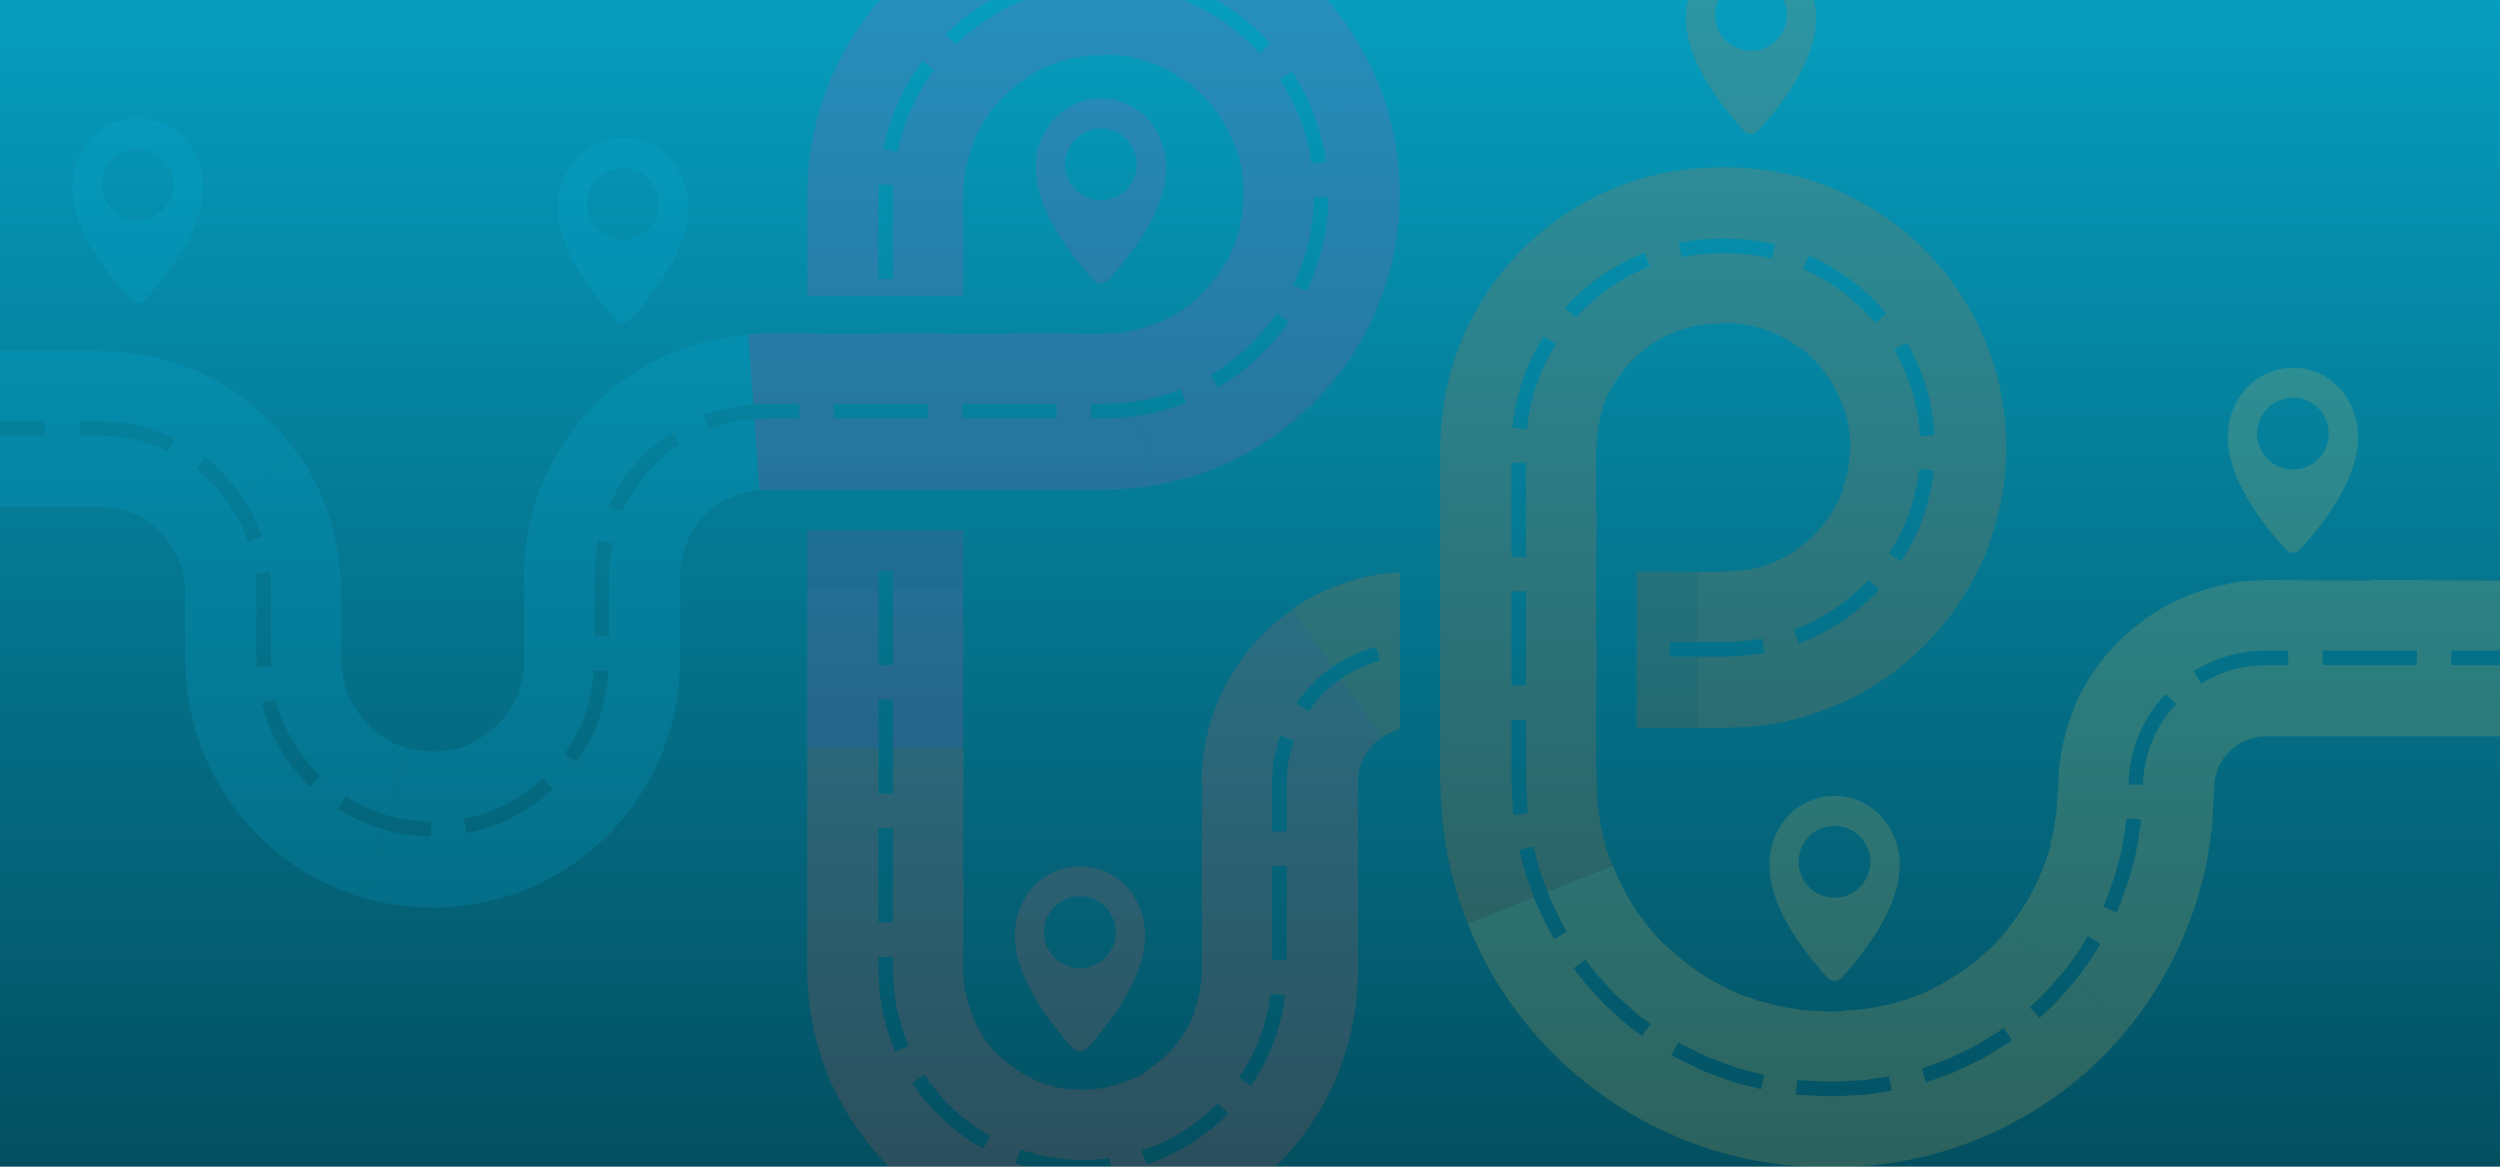 <svg xmlns="http://www.w3.org/2000/svg" xmlns:xlink="http://www.w3.org/1999/xlink" width="1920" height="896" viewBox="0 0 1920 896"><defs><style>.a{fill:url(#a);}.b{clip-path:url(#c);}.c{opacity:0.161;mix-blend-mode:multiply;isolation:isolate;}.d{fill:#f96f14;}.e{fill:#fcc048;}.f{fill:#f65349;}.g{fill:#d344b0;}.h{fill:#07b4e5;}.i,.j{opacity:0.2;}</style><linearGradient id="a" x1="0.5" x2="0.5" y2="1" gradientUnits="objectBoundingBox"><stop offset="0" stop-color="#069dbf"/><stop offset="1" stop-color="#034f60"/></linearGradient><clipPath id="c"><rect class="a" width="1920" height="896"/></clipPath></defs><g transform="translate(0 -66)"><rect class="a" width="1920" height="896" transform="translate(0 66)"/><g class="b" transform="translate(0 66)"><g class="c" transform="translate(0 -77.688)"><g transform="translate(992.564 38.491)"><path class="d" d="M734.9,1043.3c2.422,9.306,6.127,17.863,9.077,26.3l50.859-20.245-6.372-17.419-4.916-19.084,10.94-2.445c1.645,6.4,3.19,12.4,4.687,18.22,2.067,5.642,4.068,11.1,6.074,16.582l49.9-19.862c-1.6-5.136-4.073-10.178-5.349-15.8q-1.037-4.186-2.108-8.511a52.121,52.121,0,0,1-1.878-8.854q-.659-4.562-1.338-9.27-.372-2.349-.751-4.736-.088-2.427-.178-4.89c-.161-6.859-.853-12.251-.615-22.587h-.469c.128-28.812.3-61.571.469-98.824h-.469c.128-28.811.3-61.57.469-98.823h-.469q.1-21.608.219-46.246l.032-2.966.158-1.929.248-3.9.183-3.965.7-3.94a89.036,89.036,0,0,1,3.865-16.076l-.446-.148c2.677-8.429,7.28-16.808,13.046-25.093a90.142,90.142,0,0,1,23-22.543l-.27-.383c7.408-4.846,15.705-9.6,25.37-12.505,4.86-1.256,9.823-2.871,15.2-3.348a41.17,41.17,0,0,1,8.158-.816l4.213-.2,2.227-.133,3.479.016v-.47c9.361.464,18.549,1.325,28.268,4.348A99.456,99.456,0,0,1,998.6,627.435l32.1-43.644c-8.926-6.845-18.914-12.134-29.094-16.845l4.449-10.29c10.959,5.047,21.684,10.76,31.287,18.1l7.437,5.6,6.993,6.349c4.917,4.089,9,9.29,13.782,14.37l-8.6,7.2c-4.483-4.726-8.256-9.6-12.848-13.383l-6.494-5.909-6.915-5.2-31.817,43.265a87.964,87.964,0,0,1,20,20.189,97.032,97.032,0,0,1,14.468,28.6l51.75-16.023c-1.989-5.246-3.666-10.627-5.96-15.747-2.6-4.975-4.525-10.308-7.69-14.975l9.688-5.639c3.376,5.03,5.5,10.744,8.266,16.106,2.464,5.507,4.291,11.289,6.4,16.94l52.248-16.177a216.44,216.44,0,0,0-33.259-64.951,207.681,207.681,0,0,0-45.023-44.717l-.026.037a218.86,218.86,0,0,0-65.2-32.745c-21.846-6.68-43.453-8.819-62.684-9.206v.045H938.34l-4.724.176-9.5.456a137.9,137.9,0,0,0-18.473,2,140.137,140.137,0,0,0-17.681,3.417c-5.707,1.538-11.423,2.716-16.794,4.662-21.842,6.938-40.6,17.406-56.862,28.536l31.521,44.753c4.968-3.71,10.479-6.588,15.873-9.976l8.773-4.234a68.847,68.847,0,0,1,9.358-4.019L883.9,565a61.79,61.79,0,0,0-8.718,3.747l-8.165,3.927c-5,3.179-10.133,5.819-14.739,9.277-4.444,3.431-9.172,6.518-13.167,10.494l-6.241,5.664c-1.954,2.014-3.793,4.144-5.7,6.208l-8.334-7.5c2.045-2.219,4.028-4.5,6.131-6.663l6.7-6.095c4.309-4.253,9.366-7.6,14.154-11.276l-31.5-44.716a210.21,210.21,0,0,0-51.609,51.362c-13.033,18.669-22.735,37.83-28.833,56.7l.042.015A209.17,209.17,0,0,0,725.271,673q-.656,4.533-1.3,8.989-.269,4.478-.536,8.881-.212,4.407-.42,8.739l-.171,4.313-.006,3.131c-.008,16.442-.014,31.746-.021,46h.045c-.015,37.607-.032,70.323-.045,98.823h.045c-.015,37.607-.032,70.324-.045,98.824h.045c-.219,8.375.518,21.149,1.078,31.831.174,2.745.263,5.473.522,8.166q.585,4.025,1.158,7.984,1.214,7.909,2.386,15.551a125.965,125.965,0,0,0,3.225,14.846Q733.1,1036.315,734.9,1043.3ZM905.956,546.719c5.977-.826,11.919-2.043,17.931-2.517,5.974-.229,12.181-.8,17.964-.716,6.148.323,12.371.429,18.695,1.091,6.269,1.139,12.893,1.507,19.6,3.551l-2.628,10.9c-6.246-1.936-12.424-2.222-18.246-3.312-5.9-.608-11.629-.695-17.418-1.017-5.9-.08-11.3.482-16.981.673-5.6.438-11.115,1.593-16.68,2.336ZM796.468,656.94c-1.949,5.268-2.936,10.833-4.47,16.231-.949,5.527-1.837,11.086-2.515,16.653l-11.16-1.055c.716-5.985,1.669-11.965,2.7-17.9,1.621-5.813,2.72-11.791,4.8-17.461,2.2-5.8,3.99-11.746,7-17.389,1.395-2.868,2.81-5.779,4.258-8.759l5.29-8.715,9.479,5.984c-1.693,2.783-3.335,5.482-4.938,8.118-1.345,2.776-2.658,5.486-3.95,8.153C800.152,646.033,798.531,651.569,796.468,656.94ZM777.553,913.3h11.209v46.159l.421,8.54c.363,5.68.407,11.393,1.019,17.047l-11.144,1.211c-.641-5.927-.7-11.911-1.078-17.864l-.427-8.933V913.3Zm0-98.823h11.209V886.9H777.553V814.473Zm0-61.42v-37.4h11.209v72.428H777.553Zm324.938-58.538c-.583-13.971-3.426-26.062-6.693-38.008l52.29-16.19a231.436,231.436,0,0,1,9.563,62.851,221.7,221.7,0,0,1-12.171,71.879L1093.849,757c4.158-11.354,6.514-23.27,8.092-35.234L1090.8,720.54c-1.487,11.126-3.653,22.207-7.531,32.759l-51.141-17.876a102.43,102.43,0,0,0,5.685-31.613,113.945,113.945,0,0,0-4.024-28.1l51.3-15.884c3.005,11.094,5.682,22.3,6.211,35.352ZM1080.3,761.421c.993-2.72,1.979-5.419,2.967-8.122l-50.7-17.721c-2.686,8.422-7.438,16.759-13.41,24.9a94.478,94.478,0,0,1-23.261,22.28l30.521,44.76c9.092-6.58,17.906-13.649,25.4-22.047l8.219,7.622c-8.059,9.013-17.512,16.633-27.3,23.687-10.419,6.683-21.154,12.932-34.341,17.609L994.48,843.88c12.3-4.347,22.252-10.18,31.939-16.365l-30.256-44.371a110.88,110.88,0,0,1-25.577,12.105q-3.7.8-7.451,1.818c-2.493.748-5.2.735-7.824,1.256a45.113,45.113,0,0,1-8.185.657l-4.212.243c-1.656.072-4.427,0-6.613.01v.469q-28.584-.127-62.546-.3V919.327l62.546.029v-.044c2.5-.02,4.341.048,7.335-.044l9.5-.416a142.127,142.127,0,0,0,18.492-1.681c6.021-1.012,12.022-1.576,17.738-3.108l16.881-4.377A230.168,230.168,0,0,0,1063.573,882l-.025-.036a213.9,213.9,0,0,0,52.3-50.664c13.376-18.4,23.428-37.429,29.673-56.241L1093.849,757l-3.207,8.747c-1.2,2.875-2.667,5.66-4.018,8.547-2.539,5.871-6.142,11.386-9.757,17.36l-9.387-6.127c3.361-5.581,6.737-10.7,9.079-16.168C1077.812,766.671,1079.19,764.091,1080.3,761.421ZM972.145,861.757a196.458,196.458,0,0,1-35.843,2.86H898.9v-11.21h37.4a184.581,184.581,0,0,0,33.776-2.668Zm-280.3-61.829V920.509a44.655,44.655,0,0,0-14.117,6.2l-31.146-44.96a97.361,97.361,0,0,1,29.97-13.786l-2.882-10.833a108.573,108.573,0,0,0-33.472,15.4L609.346,828a162.126,162.126,0,0,1,77.881-27.844Z" transform="translate(-609.346 -321.154)"/><g transform="translate(302.229)"><path class="d" d="M851.933,243.486a48.711,48.711,0,0,1,83.454,0c23.442,38.2-7.824,83.442-32.764,112.121-.237.271-2.079,2.3-4.031,4.282a7.049,7.049,0,0,1-9.861,0c-1.957-1.986-3.8-4.013-4.038-4.285C859.756,326.927,828.49,281.682,851.933,243.486Zm41.688,54.579A27.564,27.564,0,1,0,866.057,270.5,27.565,27.565,0,0,0,893.621,298.065Z" transform="translate(-843.655 -219.907)"/></g></g><g transform="translate(1127.242 688.951)"><path class="e" d="M965.911,1440.827l-42.5-34.5c-8.047,9.23-15.983,18.546-26.51,27.518l-7.46-8.368c10.073-8.567,17.6-17.451,25.267-26.215l-41.7-33.845c-3.429,4.109-7.395,8-11.153,12.319-4.112,3.983-8.686,7.748-13.117,11.956-5.055,3.433-9.865,7.544-15.355,11-5.7,3.087-11.067,7.222-17.5,9.774l.21.42a170.648,170.648,0,0,1-70.468,17.318l.016.469a116.108,116.108,0,0,1-18.2-.128c-5.762-.453-11.8-.267-17.815-1.625-6.063-1-12.393-1.675-18.624-3.708l-9.634-2.472-9.591-3.621-19.011,50.73c5.4,1.782,10.569,4.3,16.152,5.493l16.539,4.254-2.333,10.965-17.347-4.458c-5.851-1.267-11.284-3.877-16.944-5.756l-8.646-3.171c-2.838-1.193-5.592-2.64-8.446-3.975l-8.674-4.18a66.135,66.135,0,0,1-8.86-4.776l5.541-9.744a61.144,61.144,0,0,0,8.468,4.562l8.275,3.985c2.72,1.273,5.338,2.663,8.042,3.8l8.233,3.007,18.846-50.29a180.62,180.62,0,0,1-61.67-39.669l-37.922,38.688,12.641,11.489c4.219,3.825,9.031,6.927,13.512,10.433l-6.589,9.069c-4.7-3.667-9.733-6.94-14.162-10.942l-13.251-12.043-38.286,39.06a300.459,300.459,0,0,0,103.737,65.961l.016-.042c5.544,2.019,10.986,4.055,16.392,5.875l16.3,4.266c10.637,3.092,21.222,4.473,31.418,6.019,10.171,1.888,20.112,1.932,29.679,2.507a200.638,200.638,0,0,0,26.281.029v-.044a290.455,290.455,0,0,0,119.8-30.257l-24.436-48.983c-5.589,2.514-10.894,5.651-16.866,7.707-5.928,2.154-12.038,4.376-18.53,6.737l-3.311-10.71,17.665-6.43c5.689-1.945,10.72-4.955,16.038-7.335,2.548-1.261,5.16-2.4,7.657-3.759l7.291-4.435c4.772-3.089,9.941-5.588,14.344-9.225l6.461,9.16c-4.632,3.8-10.039,6.453-15.055,9.687l-7.659,4.647c-2.622,1.423-5.361,2.632-8.036,3.956l24.416,48.942A287.031,287.031,0,0,0,965.911,1440.827ZM783.438,1489.76l-17.714,2.7c-5.927.672-11.917.713-17.872,1.093-12.23,1.058-24.2-.26-38.071-.808l1.1-11.156c13.1.488,24.914,1.805,36.591.76,5.675-.37,11.386-.393,17.034-1.034l16.872-2.577ZM548.213,1389.01l-9,6.68c4.133,5.529,7.9,10.837,12.328,15.342,4.31,4.595,8.188,9.347,12.637,13.556l-38.318,39.092c-25.232-25.012-50.817-58.282-68.027-102.387l50.817-20.229c1.8,5.712,4.841,10.9,7.307,16.333a127.184,127.184,0,0,0,8.384,15.8l9.688-5.641a118.32,118.32,0,0,1-7.993-15.071c-2.345-5.181-5.27-10.118-6.972-15.571l50.334-20.036c9.832,26.035,25.034,46.1,40.22,61.347l-37.593,38.354c-4.242-4-7.92-8.545-12.036-12.919C555.747,1399.379,552.165,1394.3,548.213,1389.01Zm200.263,10.014c24.94-28.679,56.206-73.924,32.764-112.12a48.71,48.71,0,0,0-83.454,0c-23.442,38.2,7.824,83.441,32.76,112.12.24.271,2.081,2.3,4.038,4.284a7.048,7.048,0,0,0,9.861,0C746.4,1401.324,748.239,1399.3,748.476,1399.025Zm-9-57.542a27.564,27.564,0,1,1,27.565-27.566A27.565,27.565,0,0,1,739.475,1341.483Z" transform="translate(-457.831 -1263.325)"/></g><g transform="translate(619.91 545.726)"><path class="f" d="M1820.223,1131.934l-31.172-45a95.34,95.34,0,0,0-24.856,24.99l-9.259-6.319a106.536,106.536,0,0,1,27.732-27.886l-30.582-44.147a164.2,164.2,0,0,0-49.06,53.581c-12.953,22.481-20.828,50.868-20.945,79.616h.469c-.128,28.812-.3,61.571-.469,98.823h.469q-.124,21.444-.264,45.9a93.848,93.848,0,0,1-5.979,31.017l50.828,18.745c.922-2.647,2.023-5.238,2.809-7.928l2.09-8.151c1.668-5.378,2.069-11.016,3.037-16.539l11.129,1.35c-1.022,5.953-1.5,12.017-3.269,17.818l-2.262,8.782c-.848,2.9-2.019,5.7-3.017,8.547l51.317,18.925a214.567,214.567,0,0,0,13.181-72.213c.02-16.533.038-31.921.055-46.249h-.045c.015-37.606.032-70.323.045-98.823h-.045c.342-4.61.345-7.888,1.54-11.424a38.917,38.917,0,0,1,3.872-9.566A44.274,44.274,0,0,1,1820.223,1131.934ZM1736.255,1265.6v-35.025h11.21V1303h-11.21Zm16.759-131.4a100.726,100.726,0,0,0-5.55,32.572v37.4h-11.21v-37.4a112.03,112.03,0,0,1,6.185-36.293Zm-42.233,258.951c7.044-10.92,12.619-21.005,16.354-31.9l-50.388-18.583c-5.722,16.315-18.282,33.287-37.261,45.4l.252.4c-7.273,4.9-16.031,8.362-25.559,10.909a88.269,88.269,0,0,1-31.59,2.52l-4.708,53.97c11.186.76,22.492.779,33.579-1.007l1.588,11.1c-11.943,1.909-24.1,1.912-36.142,1.078-6.172-.52-12.282-1.661-18.569-2.686l-9.444-2.424-4.874-1.264-4.856-1.771,3.687-10.587,4.515,1.659,4.534,1.163,8.764,2.259c5.839.926,11.494,2,17.219,2.483l4.668-53.5a98.636,98.636,0,0,1-26.984-6.772,95.154,95.154,0,0,1-26.438-17.321l-36.573,39.966c2.1,1.855,4.093,3.848,6.283,5.6l6.746,5.038c4.341,3.589,9.427,6.07,14.137,9.114l-5.477,9.781c-5.086-3.255-10.538-5.97-15.229-9.81l-7.257-5.432c-2.358-1.885-4.51-4.018-6.772-6.019-9.317-8.213-17.206-17.821-25.151-29.29l9.353-6.178c7.42,10.672,14.715,19.6,23.366,27.2l36.256-39.62c-13.058-11.666-24.009-29.5-27.96-51.52l-53.337,9.49c.65,5.588,2.6,10.906,3.821,16.376,1.736,5.323,3.677,10.6,5.776,15.795l-10.285,4.458c-2.272-5.588-4.364-11.282-6.225-17.021-1.343-5.887-3.4-11.632-4.123-17.645l-53.849,9.581a212.469,212.469,0,0,0,25.291,69,204.157,204.157,0,0,0,40.113,49.757l.031-.033a214.641,214.641,0,0,0,61.828,39.533c21.289,8.876,42.522,13.185,62.26,15.178l0-.045a207.729,207.729,0,0,0,73.023-6.366c22.172-6.026,42.059-14.746,58.694-25.671l-.024-.038A213.322,213.322,0,0,0,1758,1440.071c3.373-4.639,7-8.982,9.845-13.743q4.308-7.115,8.464-13.983c4.787-9.576,9.54-18.787,12.7-28.27l-51.358-18.94c-4.052,11.75-10.041,22.65-17.627,34.359Zm-8.1,27.413c-4.281,4.246-8.792,8.3-13.387,12.2-4.939,3.472-9.446,7.585-14.759,10.5l-7.969,4.838c-2.689,1.579-5.606,2.788-8.455,4.222-5.648,3.011-11.906,5.089-18.47,7.5l-3.5-10.649c6.106-2.254,11.926-4.161,17.16-6.973,2.64-1.335,5.353-2.436,7.842-3.908l7.383-4.489c4.948-2.688,9.106-6.549,13.709-9.75,4.262-3.634,8.454-7.395,12.436-11.335Zm-257.133-101.258c.044,5.947,1.113,11.592,1.969,17.28l52.874-9.408q-.418-3.248-1.005-6.58-.127-3.41-.259-6.936l-.11-1.767-.063-.89,0-1.428q.015-2.938.029-5.923.03-5.972.059-12.139.117-24.67.25-52.576h-.469c.128-28.812.3-61.571.469-98.823h-54.175v35.024H1433.9v-35.024H1379.21c-.015,37.606-.032,70.323-.045,98.823h.045q-.012,28.205-.024,52.827,0,6.165-.006,12.119,0,2.977,0,5.9c-.019.822.035,2.23.091,3.6l.168,4.014c.257,5.329.484,10.567.905,15.692q1.141,7.664,2.242,15.049l53.893-9.588c-.936-6.136-2.056-12.235-2.125-18.632-.146-3.178-.294-6.4-.446-9.706v-9.855h11.21v9.876C1445.261,1313.323,1445.4,1316.339,1445.544,1319.307Zm-.429-80.369v35.025H1433.9v-72.428h11.21Z" transform="translate(-1379.165 -1033.575)"/><g transform="translate(159.502 197.294)"><path class="f" d="M1678.667,1373.638a48.71,48.71,0,0,1,83.454,0c23.442,38.2-7.824,83.441-32.764,112.121-.236.271-2.079,2.3-4.03,4.282a7.048,7.048,0,0,1-9.862,0c-1.956-1.986-3.8-4.013-4.037-4.284C1686.491,1457.079,1655.225,1411.834,1678.667,1373.638Zm41.689,54.578a27.564,27.564,0,1,0-27.566-27.565A27.564,27.564,0,0,0,1720.356,1428.216Z" transform="translate(-1670.39 -1350.059)"/></g></g><g transform="translate(574.594)"><path class="g" d="M1744.15,296.99a162.433,162.433,0,0,1,15.332,30.026l-50.532,19.531a112.339,112.339,0,0,0-16.539-29.164c-6.868-8.037-14.029-15.008-21.651-20.323l-.269.384a104.855,104.855,0,0,0-59.214-19.645l-.008.47a25.261,25.261,0,0,0-4.929-.043l-4.395.226a43.425,43.425,0,0,0-8.534.733c-2.752.511-5.551.595-8.178,1.273q-3.928,1.069-7.771,1.936c-2.567.587-4.9,1.767-7.33,2.522l-3.591,1.216-3.358,1.631-6.591,3.105-6.041,3.662-28.879-45.28c4.955-2.958,9.744-6.188,15.221-8.544l8.183-3.949,8.935-3.3-3.767-10.558-9.538,3.533-8.757,4.213c-5.852,2.542-11,5.97-16.3,9.153a180.441,180.441,0,0,0-28.275,22.4l7.858,7.994a169.321,169.321,0,0,1,26.445-20.938l29.132,45.677a117.592,117.592,0,0,0-25.448,22.008,122.441,122.441,0,0,0-15.628,25.158l.43.188A118.487,118.487,0,0,0,1501.5,374.6c-.753,8.144-.7,26.788-.76,40.53h-53.705v-18.11c.009-6.154-.109-12.6.361-19.032l-11.2-.482c-.487,7.039-.36,13.319-.371,19.49v18.134h-54.74c.209-14.98-.6-26.881,1.086-51.611a236.906,236.906,0,0,1,17.967-69.34l50.114,21.908c-2.441,5.5-4.254,11.272-6.4,16.9-1.656,5.788-3.073,11.654-4.561,17.489l10.984,2.235c1.41-5.448,2.728-10.93,4.264-16.342,2.025-5.252,3.7-10.649,5.982-15.791,4.862-10.451,10.181-20.706,18.12-31.107l-9.014-6.664c-8.45,11.093-14.18,22.069-19.377,33.28l-50.156-21.927a240.655,240.655,0,0,1,32.574-53.193,236.452,236.452,0,0,1,53.566-47.286l-.024-.037L1498.891,186c4.422-2.381,9.085-4.532,13.778-6.807l7.146-3.356,7.531-2.824c5.1-1.8,10.207-3.9,15.6-5.4,21.283-6.5,45.9-9.71,70.414-9.4l-.95,54.687a185.217,185.217,0,0,0-35.913,2.868l2.044,11.022a173.932,173.932,0,0,1,33.674-2.682,160.173,160.173,0,0,1,35.694,4.691l2.676-10.887a171.475,171.475,0,0,0-38.174-5.013l.951-54.731c9.653.454,19.674.7,29.965,2.6,10.369,1.247,20.832,4.058,31.649,6.975a235.3,235.3,0,0,1,64.38,31.337l-31.364,44.808c-4.844-3.581-10.208-6.392-15.294-9.612-5.3-2.856-10.818-5.305-16.221-7.963l-4.37,10.323c5.043,2.5,10.206,4.78,15.16,7.446,4.743,3.03,9.774,5.633,14.3,8.989,9.307,6.8,18.34,14.024,26.961,23.865l8.3-7.534c-9.2-10.478-18.853-18.244-28.833-25.514l31.39-44.845a238.282,238.282,0,0,1,45.7,42.317,232.764,232.764,0,0,1,35.88,61.905l-51.017,19.718a173.622,173.622,0,0,0-16.408-32.123Z" transform="translate(-1335.765 -158.163)"/><g transform="translate(290.946 145.078)"><path class="g" d="M1401.932,632.971l-4.082-10.441c-5.311,1.861-10.5,4.13-16.027,5.282-5.452,1.414-10.876,2.956-16.492,3.568l-8.707-53.471a105.345,105.345,0,0,0,56.089-27.2l36.8,39.112a123.939,123.939,0,0,1-13.357,11.242c-2.395,1.76-4.768,3.637-7.3,5.4l-8.146,4.943,5.682,9.663,8.689-5.284c2.714-1.881,5.256-3.882,7.817-5.766a134.529,134.529,0,0,0,14.3-12.038,176.451,176.451,0,0,0,23.605-27.267l-9.208-6.394a165.255,165.255,0,0,1-22.079,25.5l-37.125-39.455a114.469,114.469,0,0,0,20.885-26.34c4.8-9.362,8.6-18.511,10.567-27.547l-.458-.1a115.68,115.68,0,0,0,2.5-33.576c-.1-2.654-.772-5.175-1.039-7.717l-.484-3.772c-.236-1.231-.634-2.414-.921-3.611q-.869-3.6-1.709-7.072l-2.428-6.6,50.093-19.361c1.989,5.42,4.124,10.774,5.367,16.6.742,2.878,1.5,5.8,2.269,8.8.468,3.059.948,6.189,1.442,9.418l11.1-1.6c-.531-3.444-1.047-6.784-1.551-10.052-.822-3.2-1.624-6.332-2.414-9.414-1.351-6.236-3.612-11.985-5.752-17.794l51.058-19.734,5.039,13.955c1.366,4.842,2.632,9.815,3.919,14.876q.924,3.8,1.863,7.675l1.274,7.928c.76,5.342,1.786,10.77,2.221,16.324a235.837,235.837,0,0,1-4.728,71.264l.044.01c-4.172,18.988-11.606,38.647-22.011,58.459a234.777,234.777,0,0,1-43.851,56.44l.031.032q-5.392,4.859-10.984,9.9l-12.252,9.231a128.166,128.166,0,0,1-13.246,8.783c-4.675,2.7-9.19,5.875-14.3,8.194-19.748,10.548-42.813,18.235-68.008,22.474l-8.792-53.983c6-.676,11.815-2.3,17.648-3.82C1390.693,637.37,1396.253,634.976,1401.932,632.971Zm105.223-122.147c1.6-5.816,2.023-11.872,3.079-17.8.863-5.96.774-12.015,1.193-18.019l-11.209-.152c-.414,5.615-.3,11.284-1.117,16.856-1.009,5.535-1.362,11.2-2.879,16.635-1.6,5.542-2.493,11.281-4.815,16.776a126.552,126.552,0,0,1-7.1,17.181l10.1,4.861A136.968,136.968,0,0,0,1502,528.8C1504.454,522.909,1505.467,516.773,1507.155,510.824Z" transform="translate(-1356.624 -390.886)"/></g><g transform="translate(0 332.566)"><path class="g" d="M1683.459,746.946l-8.769.014-9.148.456-3.855-54.038c15.625-.919,22.035-.406,31.365-.481l25.472.123,46.246.22v-.47c37.253.167,70.012.342,98.823.47v-.47l52.577.25,12.139.059,5.923.029c2.023.016,2.729-.145,4.141-.188l7.347-.271c2.389-.226,4.69-.731,6.987-1.009l8.632,53.007-8.573,1.314c-2.879.349-5.819.343-8.785.539l-9.093.446h-9.875v11.21h9.853l9.688-.46c3.172-.206,6.314-.219,9.4-.587l9.188-1.4,8.8,54.028c-4.794.7-9.675,1.544-14.662,2.055l-15.286.816c-2.459.1-5.518.264-7.549.272l-5.9,0-12.119-.006-52.827-.024v.045c-28.5-.013-61.216-.029-98.823-.045v.045l-46-.021-25.528-.012c-8.189,0-20.025-.1-23.014.292l-3.892-54.556,8.376-.428,8.743-.015h17.513v-11.21Zm142.731,11.21h72.428v-11.21H1826.19Zm-98.823,0h72.428v-11.21h-72.428Z" transform="translate(-1661.687 -691.64)"/></g><g transform="translate(45.316 256.971)"><path class="g" d="M2013.88,618.307c.073-15.1.151-31.03.227-47.93h-54.175V605.4h-11.21V570.377h-54.695c-.007,16.969-.014,32.891-.021,47.93Zm-119.9,248.54h.045c-.015,37.607-.032,70.323-.045,98.824h54.74v-37.4h11.21v37.4h53.705c.128-28.813.3-61.572.469-98.824h-.469c.09-20.191.2-44.311.319-68.567H1894.014C1894,822.71,1893.992,846.817,1893.983,866.847Zm54.74,0v-37.4h11.21v72.427h-11.21Z" transform="translate(-1893.983 -570.377)"/></g><g transform="translate(220.964 153.368)"><g transform="translate(0 0)"><path class="g" d="M1652.767,427.763a48.71,48.71,0,0,1,83.454,0c23.443,38.2-7.824,83.441-32.764,112.12-.237.271-2.078,2.3-4.03,4.282a7.047,7.047,0,0,1-9.861,0c-1.957-1.986-3.8-4.013-4.038-4.285C1660.591,511.2,1629.325,465.959,1652.767,427.763Zm41.689,54.579a27.564,27.564,0,1,0-27.565-27.566A27.564,27.564,0,0,0,1694.456,482.343Z" transform="translate(-1644.489 -404.184)"/></g></g></g><g transform="translate(279.96 183.72)"><g transform="translate(148.539)"><path class="h" d="M2241.577,476.452a48.71,48.71,0,0,1,83.454,0c23.442,38.2-7.824,83.441-32.764,112.121-.238.271-2.079,2.3-4.031,4.281a7.049,7.049,0,0,1-9.861,0c-1.956-1.986-3.8-4.014-4.038-4.285C2249.4,559.893,2218.134,514.648,2241.577,476.452Zm41.689,54.579a27.564,27.564,0,1,0-27.565-27.566A27.564,27.564,0,0,0,2283.265,531.031Z" transform="translate(-2233.299 -452.873)"/></g><path class="h" d="M2404.047,837l.033.029a66.158,66.158,0,0,0-11.987,20.548,32.369,32.369,0,0,0-1.886,6.2,35.337,35.337,0,0,0-1.29,6.605,40.552,40.552,0,0,0-.621,7c-.271,1.4-.164,7.461-.189,11.82h.045c-.006,14.251-.014,29.554-.021,46q0,3.083,0,6.22v3.151l-.143,4.349c-.356,6.187-.381,12.5-1.3,18.867a191.419,191.419,0,0,1-8.9,38.885l.042.014a186.424,186.424,0,0,1-32.45,58.548,188.6,188.6,0,0,1-59.412,48.384l-25.338-48.472c10.626-5.831,20.913-12.538,29.622-21.048l-7.646-8.2c-7.977,7.829-17.437,13.949-27.169,19.313l-25.1-48.011a69.276,69.276,0,0,0,34.276-39.242l-.445-.151a70.806,70.806,0,0,0,3.376-14.1c.49-2.315.241-4.715.544-7,.04-.65.12-.99.143-1.889l.016-3.146q.014-3.133.031-6.217.117-24.672.22-46.248h-.47q.017-3.492.032-6.932c.024-1.318-.032-1.905.058-3.812l.22-5c.341-6.645.588-13.182,1.752-19.577a144.953,144.953,0,0,1,3.68-18.757,139.666,139.666,0,0,1,5.4-17.729,185.961,185.961,0,0,1,34.307-58.529l40.666,35.079c-7.98,9.6-15.224,19.9-20.838,32.955l10.264,4.508c5.1-11.9,11.759-21.337,19.063-30.141,7.152-8.628,15.93-15.726,25.1-22.067l-6.156-9.369c-10.035,6.914-19.6,14.7-27.429,24.115l-41.02-35.386a185.2,185.2,0,0,1,127.2-63.388l3.821,53.569c-12.434,1.013-24.869,3.2-38.042,8.512l4.056,10.451c12-4.858,23.383-6.844,34.784-7.781l3.895,54.6A65.415,65.415,0,0,0,2404.047,837ZM2299.2,1017l9.135,6.5c7.9-11.576,13.916-22.6,17.7-34.521a62.736,62.736,0,0,0,2.629-8.722c.713-2.952,1.613-5.868,2.163-8.855.83-6.016,2.142-11.989,2.182-18.082l-11.19-.668c-.011,5.6-1.26,11.066-1.992,16.588-.5,2.739-1.343,5.407-1.99,8.115a54.933,54.933,0,0,1-2.407,7.994C2311.986,996.264,2306.446,1006.34,2299.2,1017Zm25.68-163.827a179.817,179.817,0,0,0-2.676,36.037v37.4h11.21v-37.4a168.075,168.075,0,0,1,2.448-33.788Zm-103.012,213.833c12.622-2.743,23.453-6.444,33.57-11.787l-24.88-47.595a65.777,65.777,0,0,1-23.7,7.142,72.535,72.535,0,0,1-28.131-2.391l-14.917,52.081c10.695,3.208,21.855,4.479,32.992,4.828l-.111,11.209c-12.128-.358-24.3-1.772-35.969-5.261l-15.06,52.581c53.306,14.984,103.575,5.318,140.328-14.149l-25.358-48.511c-11.054,5.834-22.893,9.9-36.623,12.857Z" transform="translate(-2145.659 -544.128)"/></g><g transform="translate(0 168.637)"><path class="h" d="M2817.3,1049.6c-8.514-8.622-16.494-17.953-22.418-28.6l-47.135,27.745a190.514,190.514,0,0,0,111.375,86.418l15.072-52.624c-11.894-3.642-23.612-8.193-35.364-15.958l6.031-9.45c10.807,7.161,21.544,11.283,32.42,14.632l14.787-51.629a70.835,70.835,0,0,1-40.839-32.3l-46.687,27.481c5.411,9.777,12.768,18.316,20.563,26.24ZM2769.609,861.4c-3.332-10.7-8.924-20.517-15.051-29.818l-44.875,31.267a63.035,63.035,0,0,1,10.509,25.1c.187,2.138.751,4.169.875,6.252.022,2.175.168,3.962.327,6.335q-.005,11.495-.01,22.177h.044q-.005,14.1-.011,27.3c-.047,1.787.088,5.24.23,8.4q.243,4.722.484,9.364c.229,6.189,1.517,12.23,2.344,18.174a190.355,190.355,0,0,0,23.228,62.831l47.174-27.768a127.807,127.807,0,0,1-14.643-35.92l10.882-2.693a116.569,116.569,0,0,0,13.422,32.926l46.282-27.243a70.284,70.284,0,0,1-8.365-23.281c-.136-2.223-.94-4.371-.8-6.72l-.136-3.494-.123-1.765c-.054-.542-.006-2.027-.014-3q.06-13.14.126-27.1h-.47q.051-10.806.1-22.358c-.153-5.472-.424-11.362-.772-17.163-.491-5.832-1.537-11.746-2.446-17.744a182.958,182.958,0,0,0-29.717-71.246l-44.449,30.97c6.722,10.154,12.793,20.916,16.464,32.609Zm6.514,61.314c-.074-11.984.362-24.086-.913-36.738l11.133-1.31c1.413,14.339.891,26.091.99,38.048.115,11.567-.26,23.589.26,34.784l-11.2.447C2775.855,945.854,2776.243,934.478,2776.123,922.711ZM2655.636,714.958c5.368.177,11.142.487,16.54.837,5.458.371,10.8,1.432,16.044,2.209l-9.332,52.887-9.3-1.414-9.527-.509c-6.515-.4-12.619-.112-19.469-.2v11.21c6.674.086,13.273-.2,19.1.195l8.733.455,8.52,1.3a114.707,114.707,0,0,1,31.736,10.364l4.93-10.068a125.919,125.919,0,0,0-34.719-11.336l9.413-53.351a184.187,184.187,0,0,1,119.52,76.928l-44.064,30.7a133.872,133.872,0,0,0-26.792-28.316l-6.923,8.817a122.66,122.66,0,0,1,24.517,25.908l-44.912,31.292a64.4,64.4,0,0,0-42.21-27.078l-.007.044c-1.85-.167-3.667-.729-5.615-.8-1.976-.032-3.864-.152-6-.336l-23.82-.012-52.827-.023V779.977h35.024v-11.21H2579.17V714.592l52.576.249Z" transform="translate(-2579.17 -536.355)"/><g transform="translate(55.697 0)"><path class="h" d="M2839.6,452.257a48.71,48.71,0,0,1,83.454,0c23.442,38.2-7.824,83.441-32.764,112.12-.237.271-2.078,2.3-4.03,4.282a7.048,7.048,0,0,1-9.861,0c-1.958-1.986-3.8-4.013-4.038-4.285C2847.419,535.7,2816.154,490.453,2839.6,452.257Zm41.688,54.578a27.564,27.564,0,1,0-27.565-27.566A27.564,27.564,0,0,0,2881.284,506.835Z" transform="translate(-2831.318 -428.678)"/></g></g><g transform="translate(1542.055 360.147)"><g transform="translate(168.935)"><path class="e" d="M184.3,759.462a48.711,48.711,0,0,1,83.454,0c23.442,38.2-7.824,83.441-32.763,112.121-.238.271-2.08,2.3-4.031,4.282a7.048,7.048,0,0,1-9.861,0c-1.956-1.986-3.8-4.013-4.038-4.284C192.126,842.9,160.859,797.658,184.3,759.462Zm41.689,54.579a27.564,27.564,0,1,0-27.566-27.565A27.564,27.564,0,0,0,225.991,814.041Z" transform="translate(-176.024 -735.883)"/></g><path class="e" d="M86.153,1213.715c-1.444,5.651-2.735,11.328-5.036,16.893-2.214,5.576-3.864,11.6-6.781,17.521l10.254,4.529c3.042-6.2,4.8-12.511,7.117-18.373,2.4-5.852,3.782-11.818,5.3-17.764,3.481-11.468,4.675-23.4,6.573-35.19l-11.153-1.13c-1.84,11.223-2.936,22.6-6.274,33.513L33.7,1200.154c.787-3.343,1.971-6.547,2.494-9.848s1.014-6.557,1.509-9.761c1.455-6.348,1.1-12.745,1.67-18.829q.161-2.321.319-4.6.223-4.823.442-9.569a143.738,143.738,0,0,1,2.242-18.6c.907-6.087,2.75-11.917,4.232-17.683,1.774-5.686,3.9-11.174,6.008-16.527l-.432-.184a160.488,160.488,0,0,1,51.576-65.114,156.815,156.815,0,0,1,67.271-29.073l9.5,52.858a105.558,105.558,0,0,0-36.73,14.111l5.9,9.531a94.374,94.374,0,0,1,32.814-12.609c2.735-.363,5.448-.943,8.2-1.146l8.281-.42,17.493-.019v-11.21l-17.533.019-9.251.465c-3.076.232-6.117.857-9.176,1.278l-9.586-53.32,10.987-1.609c3.639-.4,7.264-.5,10.861-.687l5.372-.2,2.114-.031,1.672.009,6.621.031,25.472.124,46.246.22v-.47c37.252.167,70.011.342,98.823.47v53.705h-37.4v11.21h37.4v54.74c-28.5-.013-61.217-.029-98.823-.045v.045l-46-.021-25.528-.012-6.656,0c-.959.013-2.6-.03-3.013.028l-1.375.123c-.915.09-1.861.011-2.783.109a26.316,26.316,0,0,1-2.744.453l.007.044a36.794,36.794,0,0,0-16.53,7.187,40.582,40.582,0,0,0-13.024,16.312l-50.315-21.444a94.807,94.807,0,0,1,18.1-27.559l-8.177-7.669a104.041,104.041,0,0,0-28.532,69.31l11.206.31a94.776,94.776,0,0,1,7.4-34.392l50.356,21.461c-.394,1.354-.964,2.662-1.442,4.036-.178,1.459-.893,2.8-1,4.337s-.651,3-.531,4.642c-.028.8-.09,1.612-.189,2.43q-.164,3.672-.33,7.41c-.665,10.313-.547,21.035-2.591,31.977q-1.279,8.22-2.6,16.718c-.943,5.651-2.666,11.254-4.053,17.017l.043.011a293.851,293.851,0,0,1-55.6,110.383L51.94,1306.138l10.73-14.348c3.556-4.8,6.336-10.119,9.535-15.157l-9.669-5.672c-3.056,4.794-5.683,9.876-9.078,14.442l-10.222,13.672L1.173,1264.932a174.03,174.03,0,0,0,32.985-64.66Zm156.74-151.045H315.32v-11.21H242.893Z" transform="translate(-1.173 -834.329)"/></g><g class="i" transform="translate(619.92 484.875)"><path d="M1894.245,935.962h119.943c-.077,15.838-.15,31.505-.218,46.171h-53.807V967.127h-11.21v15.006h-54.729C1894.231,967.531,1894.237,951.876,1894.245,935.962Z" transform="translate(-1894.224 -935.962)"/></g><path class="j" d="M1036.324,1041.081h-21.906v11.21h21.906v54.732L989.277,1107V987.076q25.015.122,47.048.229Z" transform="translate(267.698 -470.337)"/></g></g></g></svg>